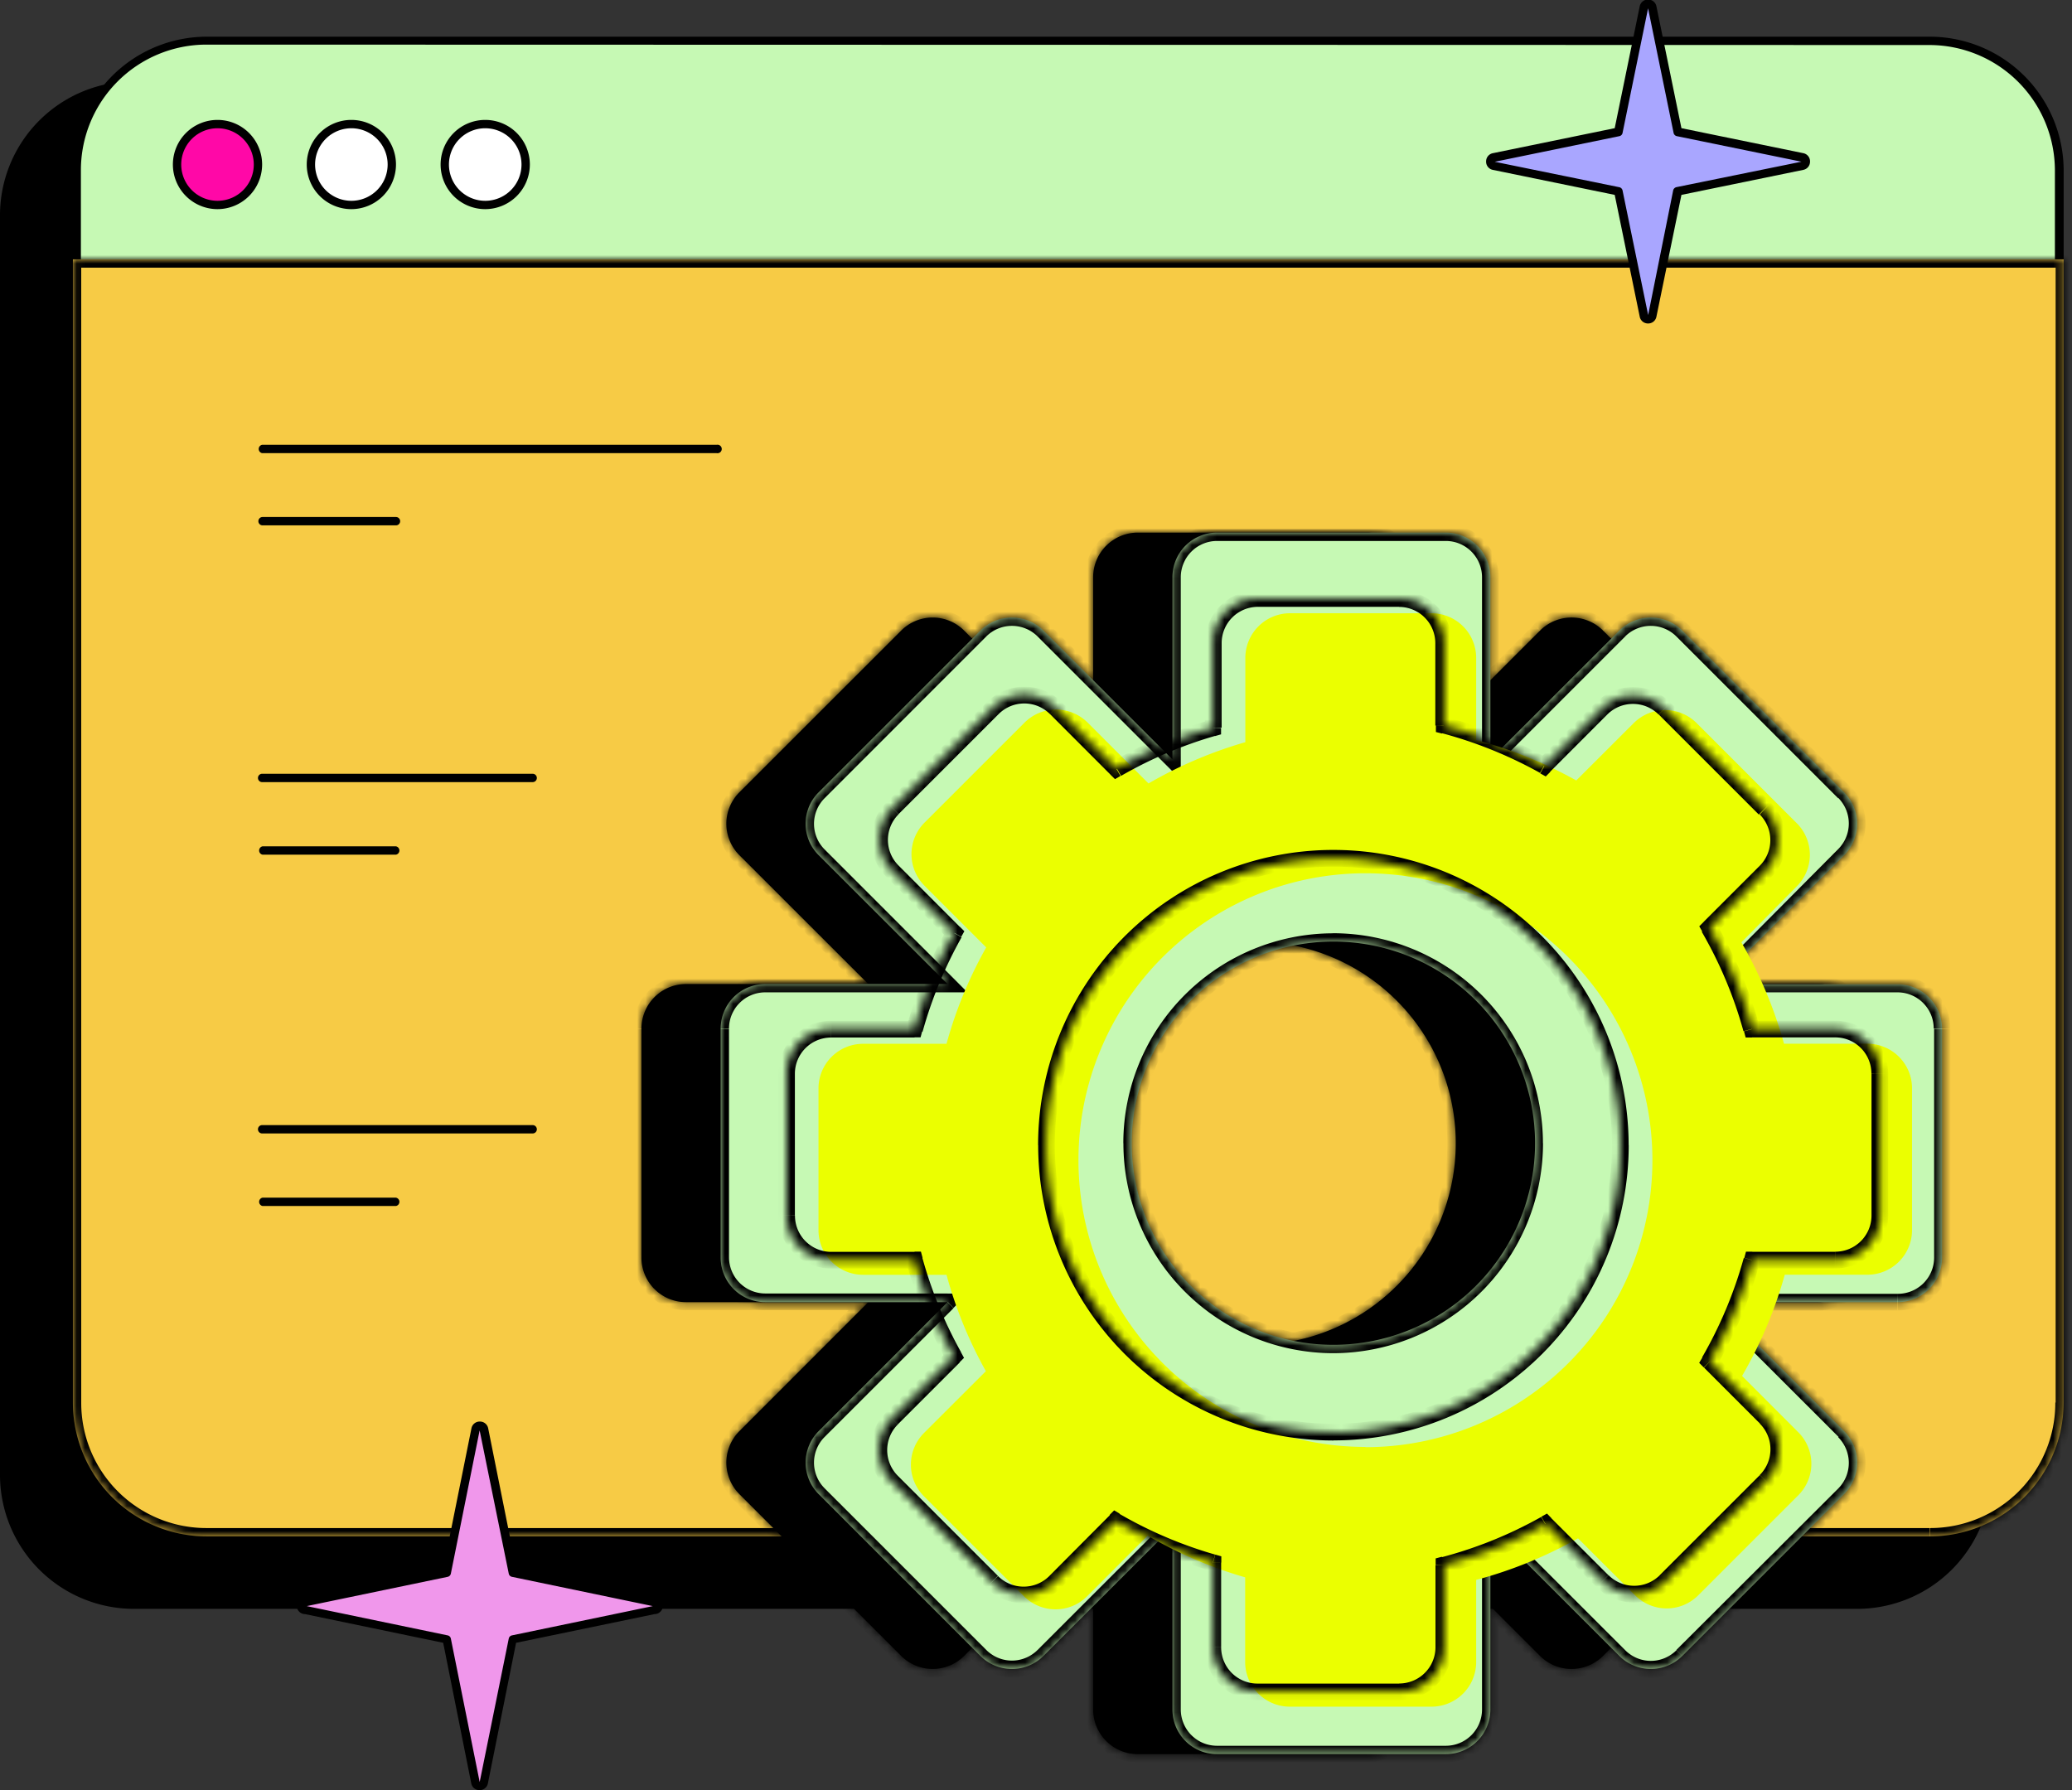<svg xmlns="http://www.w3.org/2000/svg" xmlns:xlink="http://www.w3.org/1999/xlink" viewBox="0 0 248.44 214.67"><rect x="0" y="0" width="248.44" height="214.67" fill="#333333" stroke="none"/><defs><style>.cls-1,.cls-6{fill:#fff;}.cls-1,.cls-11,.cls-3,.cls-7,.cls-9{fill-rule:evenodd;}.cls-2,.cls-9{fill:#c6f9b4;}.cls-3{fill:#f7cb45;}.cls-4{mask:url(#mask);}.cls-5{fill:#ff08a7;}.cls-8{mask:url(#mask-2);}.cls-10{mask:url(#mask-3);}.cls-11{fill:#ebff00;}.cls-12{mask:url(#mask-4);}.cls-13{fill:#f097eb;}.cls-14{fill:#a9a6ff;}</style><mask id="mask" x="7.69" y="30.09" width="240.75" height="155.15" maskUnits="userSpaceOnUse"><g id="path-1076-inside-157_170_3366" data-name="path-1076-inside-157 170 3366"><path class="cls-1" d="M247.44,168.19a16.06,16.06,0,0,1-16.05,16.05H24.74a16.06,16.06,0,0,1-16-16.05V31.1H247.44Z"/></g></mask><mask id="mask-2" x="75.9" y="62.86" width="148.46" height="148.46" maskUnits="userSpaceOnUse"><g id="path-1081-inside-158_170_3366" data-name="path-1081-inside-158 170 3366"><path class="cls-1" d="M169.19,69.22a5.34,5.34,0,0,0-5.35-5.35H136.42a5.35,5.35,0,0,0-5.35,5.35V91.07L115.61,75.62a5.34,5.34,0,0,0-7.56,0L88.66,95a5.34,5.34,0,0,0,0,7.56L104.11,118H82.26a5.35,5.35,0,0,0-5.35,5.35V150.8a5.34,5.34,0,0,0,5.35,5.35h21.85L88.66,171.61a5.35,5.35,0,0,0,0,7.57l19.39,19.39a5.34,5.34,0,0,0,7.56,0l15.46-15.45V205a5.35,5.35,0,0,0,5.35,5.35h27.42a5.34,5.34,0,0,0,5.35-5.35V183.12l15.46,15.45a5.35,5.35,0,0,0,7.57,0l19.39-19.39a5.35,5.35,0,0,0,0-7.57l-15.45-15.46H218a5.34,5.34,0,0,0,5.35-5.35V123.38A5.35,5.35,0,0,0,218,118H196.16l15.45-15.46a5.34,5.34,0,0,0,0-7.56L192.22,75.62a5.35,5.35,0,0,0-7.57,0L169.19,91.07Zm-18.82,92.05a24.18,24.18,0,1,0-24.18-24.18A24.17,24.17,0,0,0,150.37,161.27Z"/></g></mask><mask id="mask-3" x="85.41" y="62.86" width="148.46" height="148.46" maskUnits="userSpaceOnUse"><g id="path-1083-inside-159_170_3366" data-name="path-1083-inside-159 170 3366"><path class="cls-1" d="M178.7,69.22a5.34,5.34,0,0,0-5.35-5.35H145.93a5.34,5.34,0,0,0-5.35,5.35V91.07L125.12,75.62a5.35,5.35,0,0,0-7.57,0L98.17,95a5.32,5.32,0,0,0,0,7.56L113.62,118H91.76a5.35,5.35,0,0,0-5.35,5.35V150.8a5.34,5.34,0,0,0,5.35,5.35h21.86L98.17,171.61a5.34,5.34,0,0,0,0,7.57l19.38,19.39a5.35,5.35,0,0,0,7.57,0l15.46-15.45V205a5.34,5.34,0,0,0,5.35,5.35h27.42A5.34,5.34,0,0,0,178.7,205V183.12l15.46,15.45a5.34,5.34,0,0,0,7.56,0l19.39-19.39a5.35,5.35,0,0,0,0-7.57l-15.45-15.46h21.85a5.34,5.34,0,0,0,5.35-5.35V123.38a5.35,5.35,0,0,0-5.35-5.35H205.66l15.45-15.46a5.34,5.34,0,0,0,0-7.56L201.72,75.62a5.34,5.34,0,0,0-7.56,0L178.7,91.07Zm-18.83,92.05a24.18,24.18,0,1,0-24.17-24.18A24.17,24.17,0,0,0,159.87,161.27Z"/></g></mask><mask id="mask-4" x="93.31" y="70.77" width="133.12" height="133.12" maskUnits="userSpaceOnUse"><g id="path-1085-inside-160_170_3366" data-name="path-1085-inside-160 170 3366"><path class="cls-1" d="M167.82,71.77a5.34,5.34,0,0,1,5.35,5.35V87a52.36,52.36,0,0,1,12,4.86l6.87-6.88a5.37,5.37,0,0,1,7.57,0l12,12a5.34,5.34,0,0,1,0,7.57L205,111.25a51.58,51.58,0,0,1,5.11,12.15h10a5.36,5.36,0,0,1,5.35,5.35v17a5.35,5.35,0,0,1-5.35,5.35h-10A52.22,52.22,0,0,1,205,163.27l6.74,6.75a5.32,5.32,0,0,1,0,7.56l-12,12a5.34,5.34,0,0,1-7.56,0l-6.85-6.84a51.83,51.83,0,0,1-12.17,4.92v9.85a5.35,5.35,0,0,1-5.35,5.35h-17a5.35,5.35,0,0,1-5.35-5.35V187.38a52,52,0,0,1-11.69-5l-7.27,7.27a5.36,5.36,0,0,1-7.56,0l-12-12a5.35,5.35,0,0,1,0-7.57l7.43-7.42a51.43,51.43,0,0,1-4.73-11.57h-10a5.35,5.35,0,0,1-5.35-5.35v-17a5.36,5.36,0,0,1,5.35-5.35h10a51.83,51.83,0,0,1,4.76-11.55l-7.39-7.4a5.34,5.34,0,0,1,0-7.56l12-12a5.35,5.35,0,0,1,7.57,0l7.29,7.3a52.14,52.14,0,0,1,11.56-4.91V77.12a5.34,5.34,0,0,1,5.35-5.35Zm-7.95,100a34.41,34.41,0,1,0-34.41-34.4A34.41,34.41,0,0,0,159.87,171.73Z"/></g></mask></defs><g id="Layer_2" data-name="Layer 2"><g id="Layer_1-2" data-name="Layer 1"><rect x="0.5" y="10.2" width="237.74" height="182.23" rx="15.55"/><path d="M222.69,192.93H16.05A16.07,16.07,0,0,1,0,176.88V25.75a16.07,16.07,0,0,1,16.05-16H222.69a16.07,16.07,0,0,1,16.05,16.05V176.88A16.07,16.07,0,0,1,222.69,192.93ZM16.05,10.7A15.07,15.07,0,0,0,1,25.75V176.88a15.07,15.07,0,0,0,15.05,15.05H222.69a15.07,15.07,0,0,0,15.05-15.05V25.75a15.07,15.07,0,0,0-15.05-15Z"/><rect class="cls-2" x="9.2" y="4.85" width="237.74" height="178.89" rx="15.55"/><path d="M231.39,184.24H24.74a16.07,16.07,0,0,1-16-16.05V20.4a16.07,16.07,0,0,1,16-16H231.39a16.07,16.07,0,0,1,16.05,16V168.19A16.07,16.07,0,0,1,231.39,184.24ZM24.74,5.35A15.06,15.06,0,0,0,9.7,20.4V168.19a15.06,15.06,0,0,0,15,15.05H231.39a15.06,15.06,0,0,0,15-15.05V20.4a15.06,15.06,0,0,0-15-15Z"/><path class="cls-3" d="M247.44,168.19a16.06,16.06,0,0,1-16.05,16.05H24.74a16.06,16.06,0,0,1-16-16.05V31.1H247.44Z"/><g class="cls-4"><path d="M231.39,184.24v1h0Zm-206.65,0v-1h0ZM8.69,31.1v-1h-1v1Zm238.75,0h1v-1h-1ZM231.39,185.24a17.05,17.05,0,0,0,17.05-17.05h-2a15,15,0,0,1-15,15.05Zm-206.65,0H231.39v-2H24.74Zm-17-17.05a17.05,17.05,0,0,0,17,17.05v-2a15,15,0,0,1-15-15.05Zm0-137.09V168.19h2V31.1Zm1,1H247.44v-2H8.69Zm237.74-1V168.19h2V31.1Z"/></g><circle class="cls-5" cx="26.08" cy="19.73" r="4.85"/><path d="M26.08,25.08a5.35,5.35,0,1,1,5.35-5.35A5.36,5.36,0,0,1,26.08,25.08Zm0-9.7a4.35,4.35,0,1,0,4.35,4.35A4.35,4.35,0,0,0,26.08,15.38Z"/><circle class="cls-6" cx="42.13" cy="19.73" r="4.85"/><path d="M42.13,25.08a5.35,5.35,0,1,1,5.35-5.35A5.36,5.36,0,0,1,42.13,25.08Zm0-9.7a4.35,4.35,0,1,0,4.35,4.35A4.35,4.35,0,0,0,42.13,15.38Z"/><circle class="cls-6" cx="58.18" cy="19.73" r="4.85"/><path d="M58.18,25.08a5.35,5.35,0,1,1,5.35-5.35A5.36,5.36,0,0,1,58.18,25.08Zm0-9.7a4.35,4.35,0,1,0,4.35,4.35A4.35,4.35,0,0,0,58.18,15.38Z"/><path class="cls-7" d="M169.19,69.22a5.34,5.34,0,0,0-5.35-5.35H136.42a5.35,5.35,0,0,0-5.35,5.35V91.07L115.61,75.62a5.34,5.34,0,0,0-7.56,0L88.66,95a5.34,5.34,0,0,0,0,7.56L104.11,118H82.26a5.35,5.35,0,0,0-5.35,5.35V150.8a5.34,5.34,0,0,0,5.35,5.35h21.85L88.66,171.61a5.35,5.35,0,0,0,0,7.57l19.39,19.39a5.34,5.34,0,0,0,7.56,0l15.46-15.45V205a5.35,5.35,0,0,0,5.35,5.35h27.42a5.34,5.34,0,0,0,5.35-5.35V183.12l15.46,15.45a5.35,5.35,0,0,0,7.57,0l19.39-19.39a5.35,5.35,0,0,0,0-7.57l-15.45-15.46H218a5.34,5.34,0,0,0,5.35-5.35V123.38A5.35,5.35,0,0,0,218,118H196.16l15.45-15.46a5.34,5.34,0,0,0,0-7.56L192.22,75.62a5.35,5.35,0,0,0-7.57,0L169.19,91.07Zm-18.82,92.05a24.18,24.18,0,1,0-24.18-24.18A24.17,24.17,0,0,0,150.37,161.27Z"/><g class="cls-8"><path d="M163.84,63.87v-1h0Zm-27.42,0v-1h0Zm-5.35,27.2-.71.71,1.72,1.71V91.07ZM115.61,75.62l.72-.71h0Zm-7.56,0-.71-.71h0ZM88.66,95l.7.71h0Zm15.45,23v1h2.42l-1.71-1.72Zm0,38.12.71.72,1.72-1.72h-2.43ZM88.66,171.61l.7.71h0Zm0,7.57-.71.71h0Zm19.39,19.39-.71.71h0Zm7.56,0,.72.71h0Zm15.46-15.45h1V180.7l-1.72,1.71Zm38.12,0,.72-.71-1.72-1.71v2.42Zm27-27v-1h-2.42l1.71,1.72Zm0-38.12-.71-.71L193.74,119h2.42Zm15.45-15.46.71.72h0Zm0-7.56-.71.71h0ZM192.22,75.62l-.71.7h0Zm-7.57,0,.71.7h0ZM169.19,91.07h-1v2.42l1.72-1.71Zm-5.35-26.2a4.35,4.35,0,0,1,4.35,4.35h2a6.36,6.36,0,0,0-6.36-6.36Zm-27.42,0h27.42v-2H136.42Zm-4.34,4.35a4.34,4.34,0,0,1,4.34-4.35v-2a6.35,6.35,0,0,0-6.35,6.36Zm0,21.85V69.22h-2V91.07ZM114.9,76.32l15.46,15.46,1.42-1.42L116.33,74.91Zm-6.14,0a4.35,4.35,0,0,1,6.14,0l1.43-1.41a6.36,6.36,0,0,0-9,0Zm-19.4,19.4,19.4-19.4-1.42-1.41L88,94.3Zm0,6.14a4.35,4.35,0,0,1,0-6.14L88,94.3a6.36,6.36,0,0,0,0,9Zm15.46,15.46L89.36,101.86,88,103.29l15.45,15.45ZM82.26,119h21.85v-2H82.26Zm-4.35,4.34A4.34,4.34,0,0,1,82.26,119v-2a6.35,6.35,0,0,0-6.36,6.35Zm0,27.42V123.38h-2V150.8Zm4.35,4.35a4.35,4.35,0,0,1-4.35-4.35h-2a6.36,6.36,0,0,0,6.36,6.36Zm21.85,0H82.26v2h21.85ZM89.36,172.32l15.46-15.45-1.42-1.43L88,170.9Zm0,6.15a4.36,4.36,0,0,1,0-6.15L88,170.9a6.36,6.36,0,0,0,0,9Zm19.4,19.39-19.4-19.39L88,179.89l19.39,19.39Zm6.14,0a4.33,4.33,0,0,1-6.14,0l-1.42,1.42a6.36,6.36,0,0,0,9,0Zm15.46-15.45L114.9,197.86l1.43,1.42,15.45-15.46ZM132.08,205V183.12h-2V205Zm4.34,4.35a4.34,4.34,0,0,1-4.34-4.35h-2a6.35,6.35,0,0,0,6.35,6.35Zm27.42,0H136.42v2h27.42Zm4.35-4.35a4.35,4.35,0,0,1-4.35,4.35v2A6.35,6.35,0,0,0,170.2,205Zm0-21.85V205h2V183.12Zm17.17,14.74-15.45-15.45-1.43,1.41,15.46,15.46Zm6.15,0a4.35,4.35,0,0,1-6.15,0l-1.42,1.42a6.36,6.36,0,0,0,9,0Zm19.39-19.39-19.39,19.39,1.42,1.42,19.39-19.39Zm0-6.15a4.36,4.36,0,0,1,0,6.15l1.42,1.42a6.36,6.36,0,0,0,0-9Zm-15.45-15.45,15.45,15.45,1.42-1.42-15.45-15.46ZM218,155.15H196.16v2H218Zm4.35-4.35a4.35,4.35,0,0,1-4.35,4.35v2a6.35,6.35,0,0,0,6.35-6.36Zm0-27.42V150.8h2V123.38ZM218,119a4.34,4.34,0,0,1,4.35,4.34h2A6.35,6.35,0,0,0,218,117Zm-21.85,0H218v-2H196.16Zm14.74-17.18-15.45,15.46,1.42,1.42,15.45-15.45Zm0-6.14a4.33,4.33,0,0,1,0,6.14l1.42,1.43a6.36,6.36,0,0,0,0-9Zm-19.39-19.4,19.39,19.4,1.42-1.42L192.93,74.91Zm-6.15,0a4.36,4.36,0,0,1,6.15,0l1.42-1.41a6.36,6.36,0,0,0-9,0ZM169.91,91.78l15.45-15.46-1.42-1.41L168.48,90.36Zm-1.72-22.56V91.07h2V69.22Zm5.35,67.87a23.17,23.17,0,0,1-23.17,23.18v2a25.18,25.18,0,0,0,25.18-25.18Zm-23.17-23.17a23.17,23.17,0,0,1,23.17,23.17h2a25.19,25.19,0,0,0-25.18-25.18ZM127.2,137.09a23.17,23.17,0,0,1,23.17-23.17v-2a25.18,25.18,0,0,0-25.18,25.18Zm23.17,23.18a23.17,23.17,0,0,1-23.17-23.18h-2a25.18,25.18,0,0,0,25.18,25.18Z"/></g><path class="cls-9" d="M178.7,69.22a5.34,5.34,0,0,0-5.35-5.35H145.93a5.34,5.34,0,0,0-5.35,5.35V91.07L125.12,75.62a5.35,5.35,0,0,0-7.57,0L98.17,95a5.32,5.32,0,0,0,0,7.56L113.62,118H91.76a5.35,5.35,0,0,0-5.35,5.35V150.8a5.34,5.34,0,0,0,5.35,5.35h21.86L98.17,171.61a5.34,5.34,0,0,0,0,7.57l19.38,19.39a5.35,5.35,0,0,0,7.57,0l15.46-15.45V205a5.34,5.34,0,0,0,5.35,5.35h27.42A5.34,5.34,0,0,0,178.7,205V183.12l15.46,15.45a5.34,5.34,0,0,0,7.56,0l19.39-19.39a5.35,5.35,0,0,0,0-7.57l-15.45-15.46h21.85a5.34,5.34,0,0,0,5.35-5.35V123.38a5.35,5.35,0,0,0-5.35-5.35H205.66l15.45-15.46a5.34,5.34,0,0,0,0-7.56L201.72,75.62a5.34,5.34,0,0,0-7.56,0L178.7,91.07Zm-18.83,92.05a24.18,24.18,0,1,0-24.17-24.18A24.17,24.17,0,0,0,159.87,161.27Z"/><g class="cls-10"><path d="M173.35,63.87v-1h0Zm-27.42,0v-1h0Zm-5.35,27.2-.71.71,1.71,1.71V91.07ZM125.12,75.62l.71-.71h0Zm-7.57,0-.71-.71h0ZM98.17,95l.7.71h0Zm15.45,23v1H116l-1.71-1.72Zm0,38.12.71.72,1.71-1.72h-2.42ZM98.17,171.61l.7.71h0Zm0,7.57-.71.71h0Zm19.38,19.39-.71.71h0Zm7.57,0,.71.71h0Zm15.46-15.45h1V180.7l-1.71,1.71Zm38.12,0,.71-.71-1.71-1.71v2.42Zm27-27v-1h-2.42l1.71,1.72Zm0-38.12-.71-.71L203.24,119h2.42Zm15.45-15.46.71.72h0Zm0-7.56-.7.71h0ZM201.72,75.62l-.71.7h0Zm-7.56,0,.71.7h0ZM178.7,91.07h-1v2.42l1.71-1.71Zm-5.35-26.2a4.35,4.35,0,0,1,4.35,4.35h2a6.36,6.36,0,0,0-6.36-6.36Zm-27.42,0h27.42v-2H145.93Zm-4.35,4.35a4.35,4.35,0,0,1,4.35-4.35v-2a6.36,6.36,0,0,0-6.36,6.36Zm0,21.85V69.22h-2V91.07ZM124.41,76.32l15.46,15.46,1.42-1.42L125.83,74.91Zm-6.15,0a4.36,4.36,0,0,1,6.15,0l1.42-1.41a6.36,6.36,0,0,0-9,0ZM98.87,95.72l19.39-19.4-1.42-1.41L97.45,94.3Zm0,6.14a4.35,4.35,0,0,1,0-6.14L97.45,94.3a6.36,6.36,0,0,0,0,9Zm15.46,15.46L98.87,101.86l-1.42,1.43,15.46,15.45ZM91.76,119h21.86v-2H91.76Zm-4.35,4.34A4.34,4.34,0,0,1,91.76,119v-2a6.35,6.35,0,0,0-6.35,6.35Zm0,27.42V123.38h-2V150.8Zm4.35,4.35a4.35,4.35,0,0,1-4.35-4.35h-2a6.35,6.35,0,0,0,6.35,6.36Zm21.86,0H91.76v2h21.86ZM98.87,172.32l15.46-15.45-1.42-1.43L97.46,170.9Zm0,6.15a4.36,4.36,0,0,1,0-6.15l-1.41-1.42a6.36,6.36,0,0,0,0,9Zm19.39,19.39L98.87,178.47l-1.41,1.42,19.38,19.39Zm6.15,0a4.35,4.35,0,0,1-6.15,0l-1.42,1.42a6.36,6.36,0,0,0,9,0Zm15.46-15.45-15.46,15.45,1.42,1.42,15.46-15.46ZM141.58,205V183.12h-2V205Zm4.35,4.35a4.35,4.35,0,0,1-4.35-4.35h-2a6.35,6.35,0,0,0,6.36,6.35Zm27.42,0H145.93v2h27.42ZM177.7,205a4.35,4.35,0,0,1-4.35,4.35v2a6.35,6.35,0,0,0,6.36-6.35Zm0-21.85V205h2V183.12Zm17.17,14.74-15.46-15.45L178,183.82l15.46,15.46Zm6.14,0a4.33,4.33,0,0,1-6.14,0l-1.42,1.42a6.35,6.35,0,0,0,9,0Zm19.4-19.39L201,197.86l1.42,1.42,19.39-19.39Zm0-6.15a4.36,4.36,0,0,1,0,6.15l1.41,1.42a6.36,6.36,0,0,0,0-9ZM205,156.87l15.46,15.45,1.41-1.42-15.45-15.46Zm22.56-1.72H205.66v2h21.85Zm4.35-4.35a4.35,4.35,0,0,1-4.35,4.35v2a6.36,6.36,0,0,0,6.36-6.36Zm0-27.42V150.8h2V123.38ZM227.51,119a4.34,4.34,0,0,1,4.35,4.34h2a6.35,6.35,0,0,0-6.36-6.35Zm-21.85,0h21.85v-2H205.66Zm14.75-17.18L205,117.32l1.42,1.42,15.45-15.45Zm0-6.14a4.35,4.35,0,0,1,0,6.14l1.41,1.43a6.36,6.36,0,0,0,0-9ZM201,76.32l19.4,19.4,1.41-1.42L202.43,74.91Zm-6.14,0a4.35,4.35,0,0,1,6.14,0l1.42-1.41a6.35,6.35,0,0,0-9,0ZM179.41,91.78l15.46-15.46-1.42-1.41L178,90.36ZM177.7,69.22V91.07h2V69.22ZM183,137.09a23.17,23.17,0,0,1-23.17,23.18v2a25.18,25.18,0,0,0,25.18-25.18Zm-23.17-23.17A23.17,23.17,0,0,1,183,137.09h2a25.18,25.18,0,0,0-25.18-25.18ZM136.7,137.09a23.17,23.17,0,0,1,23.17-23.17v-2a25.19,25.19,0,0,0-25.18,25.18Zm23.17,23.18a23.17,23.17,0,0,1-23.17-23.18h-2a25.18,25.18,0,0,0,25.18,25.18Z"/></g><path class="cls-11" d="M171.67,73.54A5.36,5.36,0,0,1,177,78.89v9.85a52,52,0,0,1,12,4.85l6.88-6.87a5.34,5.34,0,0,1,7.56,0l12,12a5.35,5.35,0,0,1,0,7.57L208.8,113a52.26,52.26,0,0,1,5.11,12.16h10a5.35,5.35,0,0,1,5.35,5.35v17a5.35,5.35,0,0,1-5.35,5.35H214A52.15,52.15,0,0,1,208.88,165l6.74,6.75a5.34,5.34,0,0,1,0,7.56l-12,12a5.34,5.34,0,0,1-7.56,0l-6.85-6.84A52,52,0,0,1,177,189.46v9.85a5.36,5.36,0,0,1-5.35,5.35h-17a5.36,5.36,0,0,1-5.35-5.35V189.15a51.54,51.54,0,0,1-11.69-5l-7.26,7.27a5.35,5.35,0,0,1-7.57,0l-12-12a5.37,5.37,0,0,1,0-7.57l7.43-7.42a51.32,51.32,0,0,1-4.72-11.56h-10a5.35,5.35,0,0,1-5.35-5.35v-17a5.35,5.35,0,0,1,5.35-5.35h10a51.24,51.24,0,0,1,4.76-11.56l-7.4-7.4a5.36,5.36,0,0,1,0-7.56l12-12a5.36,5.36,0,0,1,7.56,0l7.3,7.3A51.83,51.83,0,0,1,149.32,89V78.89a5.36,5.36,0,0,1,5.35-5.35Zm-7.95,100a34.41,34.41,0,1,0-34.41-34.41A34.41,34.41,0,0,0,163.72,173.51Z"/><g class="cls-12"><path d="M167.82,71.77v-1h0ZM173.17,87h-1v.78l.75.19Zm12,4.86-.49.88.66.37.54-.54Zm6.87-6.88.71.71h0Zm7.57,0-.71.71h0Zm12,12-.7.71h0Zm0,7.57.71.71h0ZM205,111.25l-.71-.71-.54.54.38.67Zm5.11,12.15-1,.27.2.74h.76Zm0,27.7v-1h-.76l-.2.74ZM205,163.27l-.87-.5-.39.66.55.55Zm-19.69,19.49.71-.71-.53-.55-.67.38Zm-12.17,4.92-.25-1-.75.2v.77Zm-5.35,15.2v-1h0Zm-17,0v1h0Zm-5.35-15.5h1v-.75l-.73-.21Zm-11.69-5,.5-.87-.66-.39-.55.55Zm-7.27,7.27.72.71h0Zm-7.56,0-.71.71h0Zm-12-12,.71-.71h0Zm0-7.57.71.71h0Zm7.43-7.42.71.7.53-.53-.36-.66Zm-4.73-11.57,1-.26-.2-.74h-.76Zm0-27.7v1h.76l.2-.74Zm4.76-11.55.88.49.37-.66-.54-.54Zm-7.39-7.4.71-.71h0Zm0-7.56-.71-.71h0Zm12-12,.71.71h0Zm7.57,0,.71-.71h0Zm7.29,7.3-.71.71.55.54.66-.38Zm11.56-4.91.27,1,.73-.21v-.76Zm5.35-15.49v0Zm23.34,5.35a6.35,6.35,0,0,0-6.35-6.35v2a4.35,4.35,0,0,1,4.35,4.35Zm0,9.84V77.12h-2V87Zm11.53,4a53.45,53.45,0,0,0-12.27-5l-.51,1.94a51.55,51.55,0,0,1,11.8,4.77Zm5.68-6.7-6.88,6.87,1.42,1.42,6.87-6.88Zm9,0a6.33,6.33,0,0,0-9,0l1.41,1.41a4.36,4.36,0,0,1,6.15,0Zm12,12-12-12-1.42,1.41,12,12Zm0,9a6.36,6.36,0,0,0,0-9L211,97.67a4.36,4.36,0,0,1,0,6.15ZM205.66,112l6.71-6.71L211,103.82l-6.72,6.72ZM211,123.14a53.27,53.27,0,0,0-5.21-12.4l-1.74,1a50.67,50.67,0,0,1,5,11.92Zm9.05-.74h-10v2h10Zm6.35,6.35a6.35,6.35,0,0,0-6.35-6.35v2a4.34,4.34,0,0,1,4.34,4.34Zm0,17v-17h-2v17Zm-6.35,6.36a6.35,6.35,0,0,0,6.35-6.36h-2a4.34,4.34,0,0,1-4.34,4.35Zm-10,0h10v-2h-10Zm-4.2,11.66a52.46,52.46,0,0,0,5.17-12.41l-1.93-.52a51.24,51.24,0,0,1-5,11.93Zm6.58,5.54-6.74-6.75L204.32,164l6.74,6.74Zm0,9a6.35,6.35,0,0,0,0-9l-1.42,1.41a4.35,4.35,0,0,1,0,6.15Zm-12,12,12-12-1.42-1.42-12,12Zm-9,0a6.35,6.35,0,0,0,9,0l-1.41-1.42a4.35,4.35,0,0,1-6.15,0Zm-6.85-6.85,6.85,6.85,1.42-1.42-6.85-6.84Zm-11.2,5.19a52.36,52.36,0,0,0,12.41-5l-1-1.74a50.58,50.58,0,0,1-11.93,4.83Zm.74,8.88v-9.85h-2v9.85Zm-6.35,6.36a6.35,6.35,0,0,0,6.35-6.36h-2a4.35,4.35,0,0,1-4.35,4.35Zm-17,0h17v-2h-17Zm-6.35-6.36a6.35,6.35,0,0,0,6.35,6.36v-2a4.35,4.35,0,0,1-4.35-4.35Zm0-10.15v10.15h2V187.38Zm-11.19-4.1a53.31,53.31,0,0,0,11.91,5.07l.55-1.93a50.82,50.82,0,0,1-11.46-4.88Zm-6,7.11,7.26-7.27-1.42-1.42L125.81,189Zm-9,0a6.36,6.36,0,0,0,9,0L125.81,189a4.35,4.35,0,0,1-6.14,0Zm-12-12,12,12,1.42-1.42-12-12Zm0-9a6.36,6.36,0,0,0,0,9l1.42-1.42a4.35,4.35,0,0,1,0-6.15Zm7.43-7.42-7.43,7.42,1.42,1.42,7.43-7.43Zm-5-10.6a53,53,0,0,0,4.82,11.79l1.76-1a51.22,51.22,0,0,1-4.65-11.34Zm-9,.75h10v-2h-10Zm-6.35-6.36a6.35,6.35,0,0,0,6.35,6.36v-2a4.34,4.34,0,0,1-4.34-4.35Zm0-17v17h2v-17Zm6.35-6.35a6.35,6.35,0,0,0-6.35,6.35h2a4.34,4.34,0,0,1,4.34-4.34Zm10,0h-10v2h10Zm3.89-11a52.57,52.57,0,0,0-4.86,11.78l1.93.53a51,51,0,0,1,4.68-11.33Zm-7.23-6.2,7.39,7.4,1.42-1.42-7.39-7.4Zm0-9a6.35,6.35,0,0,0,0,9l1.42-1.42a4.33,4.33,0,0,1,0-6.14Zm12-12-12,12,1.42,1.42,12-12Zm9,0a6.36,6.36,0,0,0-9,0l1.42,1.42a4.35,4.35,0,0,1,6.15,0Zm7.29,7.3-7.29-7.3-1.42,1.42,7.29,7.3ZM145.2,86.3a53,53,0,0,0-11.78,5l1,1.74a50.74,50.74,0,0,1,11.33-4.81Zm-.72-9.18V87.26h2V77.12Zm6.35-6.35a6.35,6.35,0,0,0-6.35,6.35h2a4.35,4.35,0,0,1,4.35-4.35Zm17,0h-17v2h17Zm25.45,66.56a33.4,33.4,0,0,1-33.4,33.4v2a35.42,35.42,0,0,0,35.41-35.41Zm-33.4-33.41a33.4,33.4,0,0,1,33.4,33.41h2a35.41,35.41,0,0,0-35.41-35.41Zm-33.4,33.41a33.4,33.4,0,0,1,33.4-33.41v-2a35.41,35.41,0,0,0-35.41,35.41Zm33.4,33.4a33.4,33.4,0,0,1-33.4-33.4h-2a35.42,35.42,0,0,0,35.41,35.41Z"/></g><path d="M85.93,54.34H31.43a.51.51,0,0,1,0-1h54.5a.51.51,0,1,1,0,1Z"/><path d="M63.87,93.79H31.43a.5.5,0,1,1,0-1H63.87a.5.5,0,1,1,0,1Z"/><path d="M63.87,135.92H31.43a.5.5,0,0,1,0-1H63.87a.5.5,0,0,1,0,1Z"/><path d="M47.48,63h-16a.5.5,0,0,1-.5-.5.5.5,0,0,1,.5-.5h16a.5.5,0,0,1,.5.5A.5.5,0,0,1,47.48,63Z"/><path d="M47.48,102.49h-16a.51.51,0,0,1,0-1h16a.51.51,0,0,1,0,1Z"/><path d="M47.48,144.62h-16a.51.51,0,0,1,0-1h16a.51.51,0,0,1,0,1Z"/><path class="cls-13" d="M58,213.76a.52.52,0,0,1-.5.41.5.5,0,0,1-.49-.41L53.57,196.6l-16.89-3.51a.5.5,0,0,1,0-1l16.89-3.51L57,171.43a.5.5,0,0,1,.49-.4.52.52,0,0,1,.5.4l3.45,17.17,16.88,3.51a.5.5,0,0,1,0,1L61.46,196.6Z"/><path d="M57.51,214.67a1,1,0,0,1-1-.79L53.14,197l-16.56-3.44a1,1,0,0,1,0-2l16.56-3.44,3.39-16.85a1,1,0,0,1,1-.8,1,1,0,0,1,1,.79l3.38,16.86,16.57,3.44a1,1,0,0,1,0,2L61.88,197,58.5,213.86v0A1,1,0,0,1,57.51,214.67Zm0-43.14L54.06,188.7a.49.49,0,0,1-.39.39L36.78,192.6l16.89,3.51a.49.49,0,0,1,.39.39l3.45,17.17.5.1-.49-.1L61,196.5a.49.49,0,0,1,.39-.39l16.88-3.51-16.88-3.51a.49.49,0,0,1-.39-.39Z"/><path class="cls-14" d="M197.13,37.88a.49.49,0,0,0,1,0l3.07-14.94,14.94-3.06a.5.5,0,0,0,.4-.49.48.48,0,0,0-.4-.48l-14.94-3.07L198.1.9a.49.49,0,0,0-1,0l-3.07,14.94-14.94,3.07a.48.48,0,0,0-.4.48.5.5,0,0,0,.4.49l14.94,3.06Z"/><path d="M197.61,38.79a1,1,0,0,1-1-.81l-3-14.61-14.62-3a1,1,0,0,1-.8-1,1,1,0,0,1,.81-1l14.61-3,3-14.62a1,1,0,0,1,1-.8,1,1,0,0,1,1,.8l3,14.62,14.62,3a1,1,0,0,1,.8,1,1,1,0,0,1-.81,1l-14.61,3-3,14.61A1,1,0,0,1,197.61,38.79Zm0-37.79-3.06,14.94a.49.49,0,0,1-.39.39L179.22,19.4l14.94,3.05a.5.5,0,0,1,.39.39l3.07,14.94h0l3-14.95a.52.52,0,0,1,.4-.39L216,19.39l-14.93-3.06a.5.5,0,0,1-.4-.39Z"/></g></g></svg>